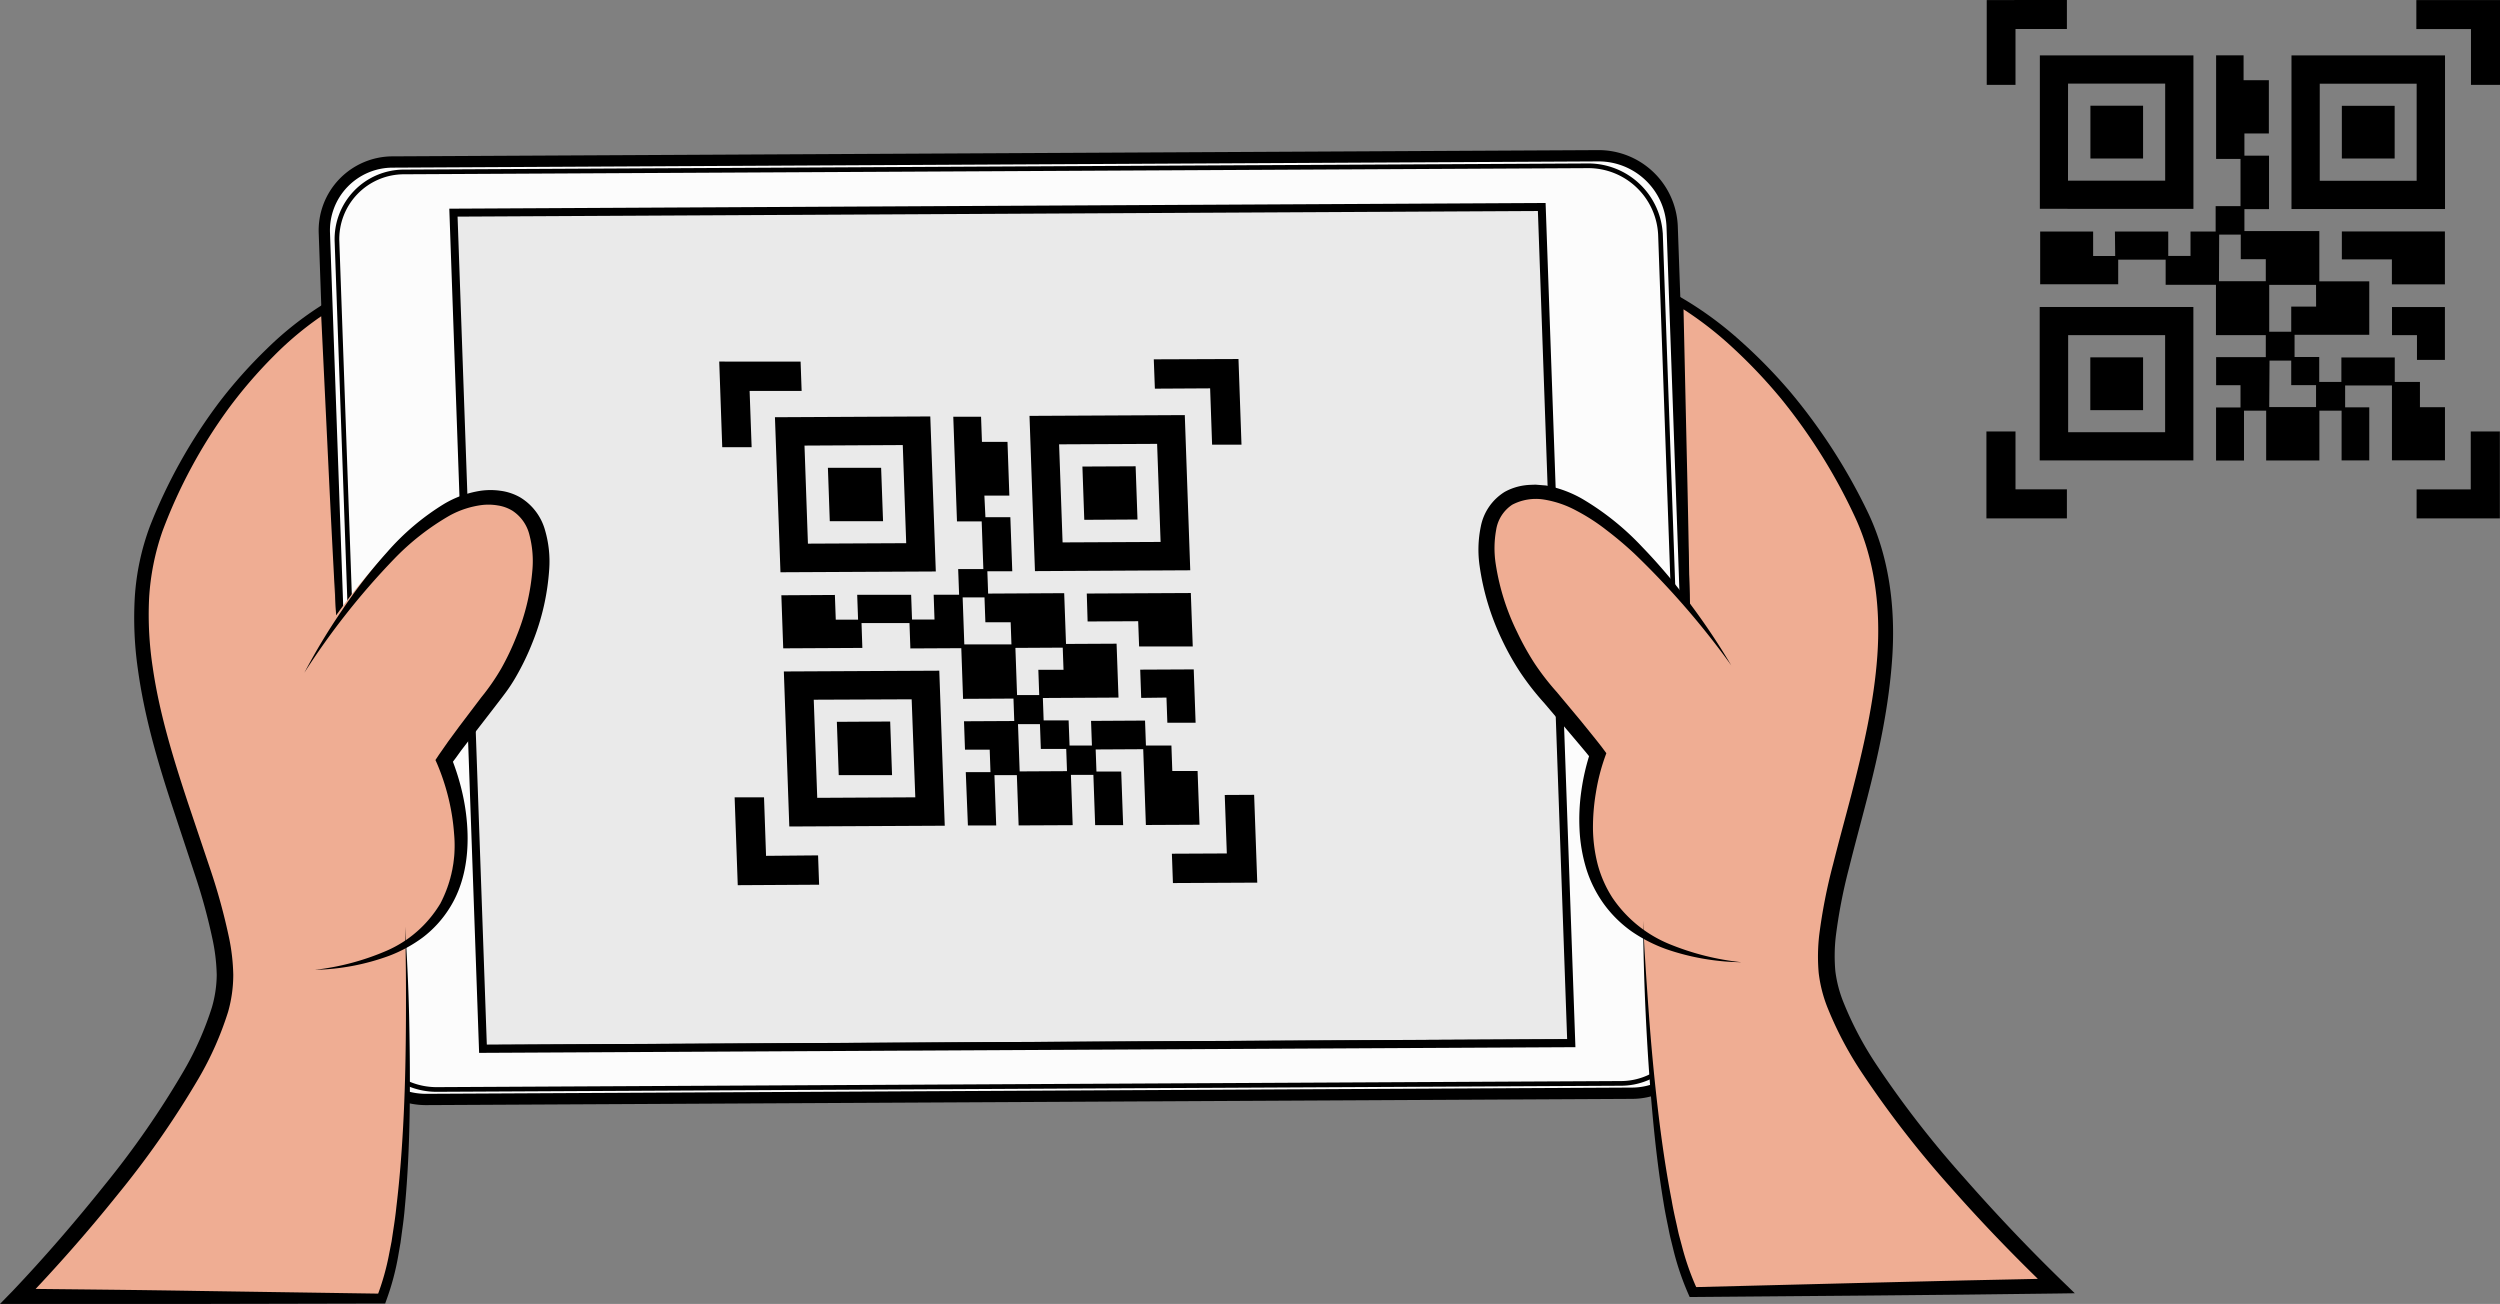 <?xml version="1.0" encoding="UTF-8"?>
<svg width="480.55" height="250.64" data-name="Layer 1" version="1.1" viewBox="0 0 480.55 250.64" xmlns="http://www.w3.org/2000/svg">
 <rect x="0" y="0" width="480.55" height="250.64" fill="#808080" stroke="none"/>
 <defs>
  <style>.cls-1{fill:#eaeaea;stroke-width:6.68px;}.cls-1,.cls-3,.cls-4{stroke:#000;stroke-miterlimit:10;}.cls-2{fill:#231f20;}.cls-3,.cls-4{fill:#fcfcfc;}.cls-3{stroke-width:2.17px;}.cls-4{stroke-width:0.9px;}.cls-5{fill:#efad93;}</style>
 </defs>
 <path d="m406.53 44.5h10.25v4.7h4.28v-4.7h4.83v-4.88h4.78v-9.07h-4.69v-19.92h5.28v4.79h4.86v10.24h-4.7v4.26h4.73v10.28h-4.73v4.22h14.4v9.66h9.6v10.28h-14.36v4.26h4.74v4.8h4.26v-4.71h10.26v4.71h4.84v4.85h4.81v10.22h-10.19v-14.39h-9v4.2h4.64v10.2h-5.32v-9.56h-4.27v9.57h-10.23v-9.57h-4.26v9.58h-5.37v-10.19h4.7v-4.28h-4.69v-5.4h9.55v-4.23h-9.58v-9.67h-9.67v-4.83h-9.12v4.73h-15v-10.14h10.18v4.7h4.24zm20 9.55h9v-4.23h-4.81v-4.73h-4.15zm9.66 24.2h9v-4.22h-4.77v-4.72h-4.17zm9-23.49h-9v9h4.23v-4.83h4.78z"/>
 <path d="m469.98 40.18h-29.51v-29.53h29.51zm-5.45-5.43v-18.66h-18.63v18.66z"/>
 <path d="m392.07 88.5v-29.49h29.54v29.49zm5.47-24.08v18.66h18.64v-18.66z"/>
 <path d="m392.1 40.14v-29.49h29.52v29.5zm5.41-5.41h18.68v-18.66h-18.67z"/>
 <path d="m450.15 44.49h19.81v10.17h-10.19v-4.8h-9.62z"/>
 <path d="m459.79 64.42v-5.4h10.17v10.16h-5.37v-4.76z"/>
 <path d="m460.3 20.34v10.13h-10.15v-10.13z"/>
 <path d="m411.94 78.84h-10.14v-10.15h10.14z"/>
 <path d="m401.82 20.32h10.12v10.15h-10.12z"/>
 <path d="m387.42 94.06v-11.13h-5.59v16.71h15.47v-5.58zm87.51-11.12v11.13h-10.41v5.58h16v-16.71zm-10.46-82.93v5.58h10.5v10.72h5.58v-16.3zm-82.58 0v16.3h5.53v-10.73h9.88v-5.58z"/>
 <polygon class="cls-1" transform="translate(-4.58,-29.58)" points="86.72 67.73 305.69 66.6 311.56 232.63 92.59 233.76"/>
 <path class="cls-2" d="m114.82 187.1v0.07z"/>
 <path d="m164.77 114.33h10.37l0.17 4.75h4.32l-0.16-4.76h4.89l-0.18-4.93h4.84l-0.32-9.17h-4.75l-0.71-20.12h5.34l0.17 4.83h4.91l0.36 10.34h-4.8l0.2 4.15h4.79l0.37 10.39h-4.79l0.15 4.29 14.62-0.08 0.35 9.76 9.72-0.05 0.37 10.36-14.54 0.08 0.15 4.3h4.8l0.18 4.83h4.3l-0.17-4.73 10.38-0.06 0.17 4.79h4.9l0.17 4.9h4.86l0.37 10.33-10.31 0.05-0.51-14.57-9.14 0.05 0.15 4.24h4.76l0.37 10.3h-5.38l-0.34-9.66h-4.32l0.34 9.67-10.39 0.05-0.34-9.67h-4.31l0.34 9.68h-5.44l-0.41-10.25h4.75l-0.15-4.32h-4.75l-0.19-5.46 9.66-0.05-0.15-4.31-9.69 0.05-0.34-9.74-9.79 0.05-0.17-4.88h-9.22l0.16 4.78-15.21 0.08-0.36-10.2 10.29-0.06 0.17 4.75h4.29zm20.59 9.54h9.06l-0.15-4.26h-4.86l-0.17-4.78h-4.2zm10.64 24.41 9.1-0.05-0.15-4.27h-4.88l-0.17-4.77h-4.22zm8.28-23.79-9.1 0.05 0.32 9.07h4.26l-0.17-4.86h4.84z"/>
 <path d="m228.79 109.62-29.85 0.16-1.05-29.84 29.85-0.15zm-5.7-5.45-0.67-18.85-18.84 0.09 0.67 18.85z"/>
 <path d="m151.72 158.87-1.05-29.8 29.88-0.15 1.05 29.8zm4.7-24.37 0.67 18.86 18.85-0.1-0.7-18.84z"/>
 <path d="m150.02 110-1.06-29.8 29.86-0.15 1.06 29.8zm5.28-5.5 18.89-0.09-0.66-18.86-18.89 0.1z"/>
 <path d="m208.9 114.09 20-0.1 0.37 10.27h-10.31l-0.18-4.85-9.72 0.05z"/>
 <path d="m219.36 134.15-0.19-5.43 10.29-0.05 0.36 10.26h-5.43l-0.17-4.84z"/>
 <path d="m218.29 89.63 0.36 10.23-10.23 0.06-0.36-10.24z"/>
 <path d="m171.47 149h-10.25l-0.36-10.25 10.25-0.06z"/>
 <path d="m159.14 89.92h10.23l0.37 10.26h-10.24z"/>
 <path d="m147.25 164.51-0.39-11.25h-5.65l0.6 16.89 15.64-0.09-0.2-5.64zm88.17-11.7 0.4 11.24-10.56 0.05 0.2 5.64 16.21-0.08-0.6-16.88zm-13.64-83.74 0.21 5.64 10.62-0.06 0.38 10.83h5.65l-0.58-16.47zm-83.53 0.43 0.58 16.46h5.65l-0.39-10.82h10l-0.2-5.64z"/>
 <path class="cls-3" d="m307.29 29.94-231.76 1.2a13.15 13.15 0 0 0-13.18 13.71l5.41 152.92a14.15 14.15 0 0 0 14.14 13.57l231.77-1.2a13.16 13.16 0 0 0 13.17-13.72l-5.42-152.91a14.15 14.15 0 0 0-14.13-13.57zm-229 101.07a0.74 0.74 0 0 1 0.74-0.78 0.79 0.79 0 0 1 0.79 0.77 0.73 0.73 0 0 1-0.74 0.77 0.79 0.79 0 0 1-0.79-0.76zm0.46-6.93a2.46 2.46 0 0 1-2.46-2.35 2.29 2.29 0 0 1 2.29-2.39 2.47 2.47 0 0 1 2.46 2.36 2.29 2.29 0 0 1-2.29 2.38zm217.91-84.61 5.7 161.37-209.83 1.09-5.7-161.37z"/>
 <path class="cls-4" d="m305.32 31.87-227.63 1.18a12.9 12.9 0 0 0-12.91 13.44l5.29 149.61a13.87 13.87 0 0 0 13.86 13.32l227.62-1.17a12.91 12.91 0 0 0 12.92-13.44l-5.29-149.63a13.89 13.89 0 0 0-13.86-13.31zm-226.24 99.9a0.79 0.79 0 0 1-0.79-0.76 0.74 0.74 0 0 1 0.74-0.78 0.79 0.79 0 0 1 0.79 0.77 0.73 0.73 0 0 1-0.74 0.77zm-0.33-7.69a2.46 2.46 0 0 1-2.46-2.35 2.29 2.29 0 0 1 2.29-2.39 2.47 2.47 0 0 1 2.46 2.36 2.29 2.29 0 0 1-2.29 2.38zm223.61 76.76-209.83 1.09-5.7-161.37 209.83-1.09z"/>
 <ellipse class="cls-4" transform="rotate(-77.71)" cx="-50.593" cy="329.52" rx="6.73" ry="7.19"/>
 <path class="cls-5" d="m94.12 133.2c-8.81 11.41-9.83 13-9.83 13s10.51 23.43-6.34 34.62c0.43 11.09 1.64 53.74-4.63 68.78l-69.9-0.41s39.73-40.77 39.82-61.35-24.82-57.5-12.82-87.32 32.1-41.29 32.1-41.29l2.09 59.05c7-9.82 18.16-22.63 28.18-22.68 16.25-0.09 10.13 26.19 1.33 37.6z"/>
 <path d="m60.52 186.42a48.51 48.51 0 0 0 13.82-3.68 22.4 22.4 0 0 0 10.3-9.07 23.94 23.94 0 0 0 2.65-13.34 41.32 41.32 0 0 0-1.08-6.91 42.77 42.77 0 0 0-2.18-6.59l-0.33-0.74 0.43-0.64c0.39-0.61 0.7-1 1.05-1.53l1-1.43 2.08-2.83 4.24-5.6a42.55 42.55 0 0 0 3.86-5.58 49.52 49.52 0 0 0 2.9-6.11 42.82 42.82 0 0 0 3.1-13.08 19.74 19.74 0 0 0-0.58-6.42 7.73 7.73 0 0 0-3.3-4.71 7.59 7.59 0 0 0-2.77-1 10.8 10.8 0 0 0-3.11-0.08 17.58 17.58 0 0 0-6.13 2 48 48 0 0 0-10.69 8.34 141.2 141.2 0 0 0-17.28 21.9 120.75 120.75 0 0 1 7.24-12 98.34 98.34 0 0 1 8.68-11.2 47.18 47.18 0 0 1 10.93-9.25 19.55 19.55 0 0 1 7-2.53 13.63 13.63 0 0 1 3.88 0 10.27 10.27 0 0 1 3.8 1.29 10.73 10.73 0 0 1 4.75 6.33 21.43 21.43 0 0 1 0.79 7.46 45.75 45.75 0 0 1-3.23 14.11 48.82 48.82 0 0 1-3.14 6.52c-0.6 1.05-1.26 2.07-2 3.07s-1.45 1.91-2.16 2.84l-4.28 5.54-2.12 2.76-1 1.39-1 1.33 0.1-1.38a45.38 45.38 0 0 1 2.21 7.16 40 40 0 0 1 0.92 7.4c0.15 5-0.76 10.18-3.51 14.47a21.24 21.24 0 0 1-5.06 5.54 26.83 26.83 0 0 1-6.49 3.55 44 44 0 0 1-14.29 2.7z"/>
 <path d="m64.61 118.28q-0.82-14.76-1.52-29.51l-1.42-29.51 1.28 0.72a62.61 62.61 0 0 0-10.32 8.44 90 90 0 0 0-8.74 10.16 98.47 98.47 0 0 0-12.66 23.53 47.37 47.37 0 0 0-2.57 12.88 66.94 66.94 0 0 0 0.69 13.25c1.27 8.82 3.92 17.42 6.75 26l4.32 12.84a116.46 116.46 0 0 1 3.63 13.28 38.69 38.69 0 0 1 0.79 7 26.18 26.18 0 0 1-1 7.15 62.32 62.32 0 0 1-5.64 12.74 176 176 0 0 1-15.68 22.49c-5.7 7.11-11.71 13.91-18 20.48l-1.1-2.5c11.65 0.13 23.3 0.23 35 0.43l34.94 0.52-0.9 0.6a47.59 47.59 0 0 0 2.38-8.45l0.43-2.19 0.33-2.2c0.23-1.47 0.44-2.95 0.59-4.43 0.71-5.92 1.14-11.89 1.42-17.87s0.39-12 0.42-18 0-12-0.16-18c0.38 6 0.67 12 0.79 18s0.18 12 0.08 18-0.36 12-0.93 18c-0.12 1.5-0.31 3-0.52 4.49l-0.3 2.24-0.39 2.24a49.44 49.44 0 0 1-2.35 8.87l-0.21 0.59h-0.69l-34.95 0.08h-34.94-3.46l2.42-2.48c6.18-6.51 12.08-13.36 17.7-20.38a172.54 172.54 0 0 0 15.29-22.09 60.43 60.43 0 0 0 5.32-12.05 23.15 23.15 0 0 0 0.93-6.22 36.72 36.72 0 0 0-0.72-6.46 112.12 112.12 0 0 0-3.5-12.9l-4.26-12.88c-2.84-8.62-5.43-17.43-6.68-26.56a69.41 69.41 0 0 1-0.59-13.83 47.55 47.55 0 0 1 2.9-13.61 100.88 100.88 0 0 1 13.38-23.93 92.46 92.46 0 0 1 9.14-10.24 63.43 63.43 0 0 1 10.82-8.53l1.25-0.75v1.47l0.66 29.54q0.36 14.76 0.55 29.54z"/>
 <path class="cls-5" d="m296.42 132.16c9.61 11.31 10.75 12.93 10.75 12.93s-8.85 23.53 8.79 34.54c0.35 11.09 2.15 53.74 9.49 68.71l69.83-1.17s-42.59-40.36-44.13-60.92 20.71-57.73 6.66-87.42-35-40.94-35-40.94l2.08 59.05c-7.74-9.74-19.75-22.44-29.77-22.38-16.32 0.08-8.36 26.28 1.3 37.6z"/>
 <path d="m332.79 127.91a156 156 0 0 0-18.63-21.49 69.55 69.55 0 0 0-5.37-4.53 38 38 0 0 0-5.81-3.75 19.6 19.6 0 0 0-6.29-2.13 9.81 9.81 0 0 0-6 1 7.1 7.1 0 0 0-3.1 4.85 19.73 19.73 0 0 0-0.08 6.56 45 45 0 0 0 4.12 13.09 52.13 52.13 0 0 0 3.34 6 48.73 48.73 0 0 0 4.25 5.49l4.58 5.49 2.25 2.78 1.13 1.41c0.38 0.49 0.71 0.9 1.14 1.49l0.45 0.61-0.27 0.75a38.6 38.6 0 0 0-1.73 6.79 40.3 40.3 0 0 0-0.57 7 29.27 29.27 0 0 0 0.93 6.92 22.68 22.68 0 0 0 2.82 6.34 24.43 24.43 0 0 0 10.82 8.84 50.39 50.39 0 0 0 14 3.54 45.9 45.9 0 0 1-14.44-2.5 29 29 0 0 1-6.65-3.39 23 23 0 0 1-5.39-5.31 23.52 23.52 0 0 1-3.39-6.82 30.69 30.69 0 0 1-1.28-7.48 38.65 38.65 0 0 1 0.36-7.53 42.52 42.52 0 0 1 1.73-7.39l0.18 1.36-1.06-1.31-1.14-1.36-2.3-2.72-4.61-5.43a51.36 51.36 0 0 1-4.51-5.77 50.6 50.6 0 0 1-3.6-6.42 48.39 48.39 0 0 1-4.25-14.04 21.89 21.89 0 0 1 0.22-7.64 10.07 10.07 0 0 1 4.61-6.67 10.86 10.86 0 0 1 3.91-1.26c0.66-0.09 1.31-0.09 2-0.12l2 0.16a22.19 22.19 0 0 1 7.1 2.64 51.86 51.86 0 0 1 11.34 9.11 106.18 106.18 0 0 1 9.28 11 131.1 131.1 0 0 1 7.91 11.84z"/>
 <path d="m315.83 176.97c0.26 6 0.68 12 1.12 18s1 12 1.7 18 1.55 11.94 2.69 17.83c0.25 1.48 0.57 2.94 0.9 4.4 0.17 0.73 0.31 1.47 0.49 2.19l0.58 2.16a50.55 50.55 0 0 0 2.95 8.34l-0.84-0.47 34.91-0.88 17.46-0.42 17.46-0.37-1 2.52c-6.68-6.39-13.07-13-19.18-19.92a195 195 0 0 1-17-21.88 69.16 69.16 0 0 1-6.65-12.45 26.4 26.4 0 0 1-1.83-7 36 36 0 0 1 0.09-7.2 104.5 104.5 0 0 1 2.68-13.71c1.12-4.48 2.35-8.9 3.5-13.32 2.28-8.84 4.36-17.73 5-26.74s-0.43-18.09-4.09-26.23a108.47 108.47 0 0 0-14.35-23.11 99.21 99.21 0 0 0-9.35-9.88 68.23 68.23 0 0 0-10.76-8.19l1.26-0.78 0.66 29.54q0.35 14.76 0.57 29.54-0.81-14.76-1.51-29.51l-1.42-29.51-0.07-1.5 1.33 0.76a68.72 68.72 0 0 1 11.29 8.24 99.06 99.06 0 0 1 9.72 9.93 110.57 110.57 0 0 1 15 23.34c4.05 8.58 5.2 18.25 4.6 27.53s-2.56 18.43-4.86 27.33c-1.15 4.46-2.36 8.88-3.46 13.3a101.9 101.9 0 0 0-2.56 13.28 33.23 33.23 0 0 0-0.07 6.53 23.88 23.88 0 0 0 1.65 6.22 65.74 65.74 0 0 0 6.29 11.84 193.63 193.63 0 0 0 16.69 21.53c6 6.83 12.31 13.52 18.84 19.86l2.56 2.48-3.54 0.05-17.46 0.21-17.46 0.17-34.93 0.29h-0.64l-0.24-0.54a52.13 52.13 0 0 1-2.94-8.73l-0.55-2.22c-0.17-0.74-0.31-1.49-0.46-2.23-0.31-1.49-0.61-3-0.84-4.47-1-6-1.68-12-2.21-18s-0.92-12-1.21-18.07-0.46-12.05-0.51-18.08z"/>
</svg>
